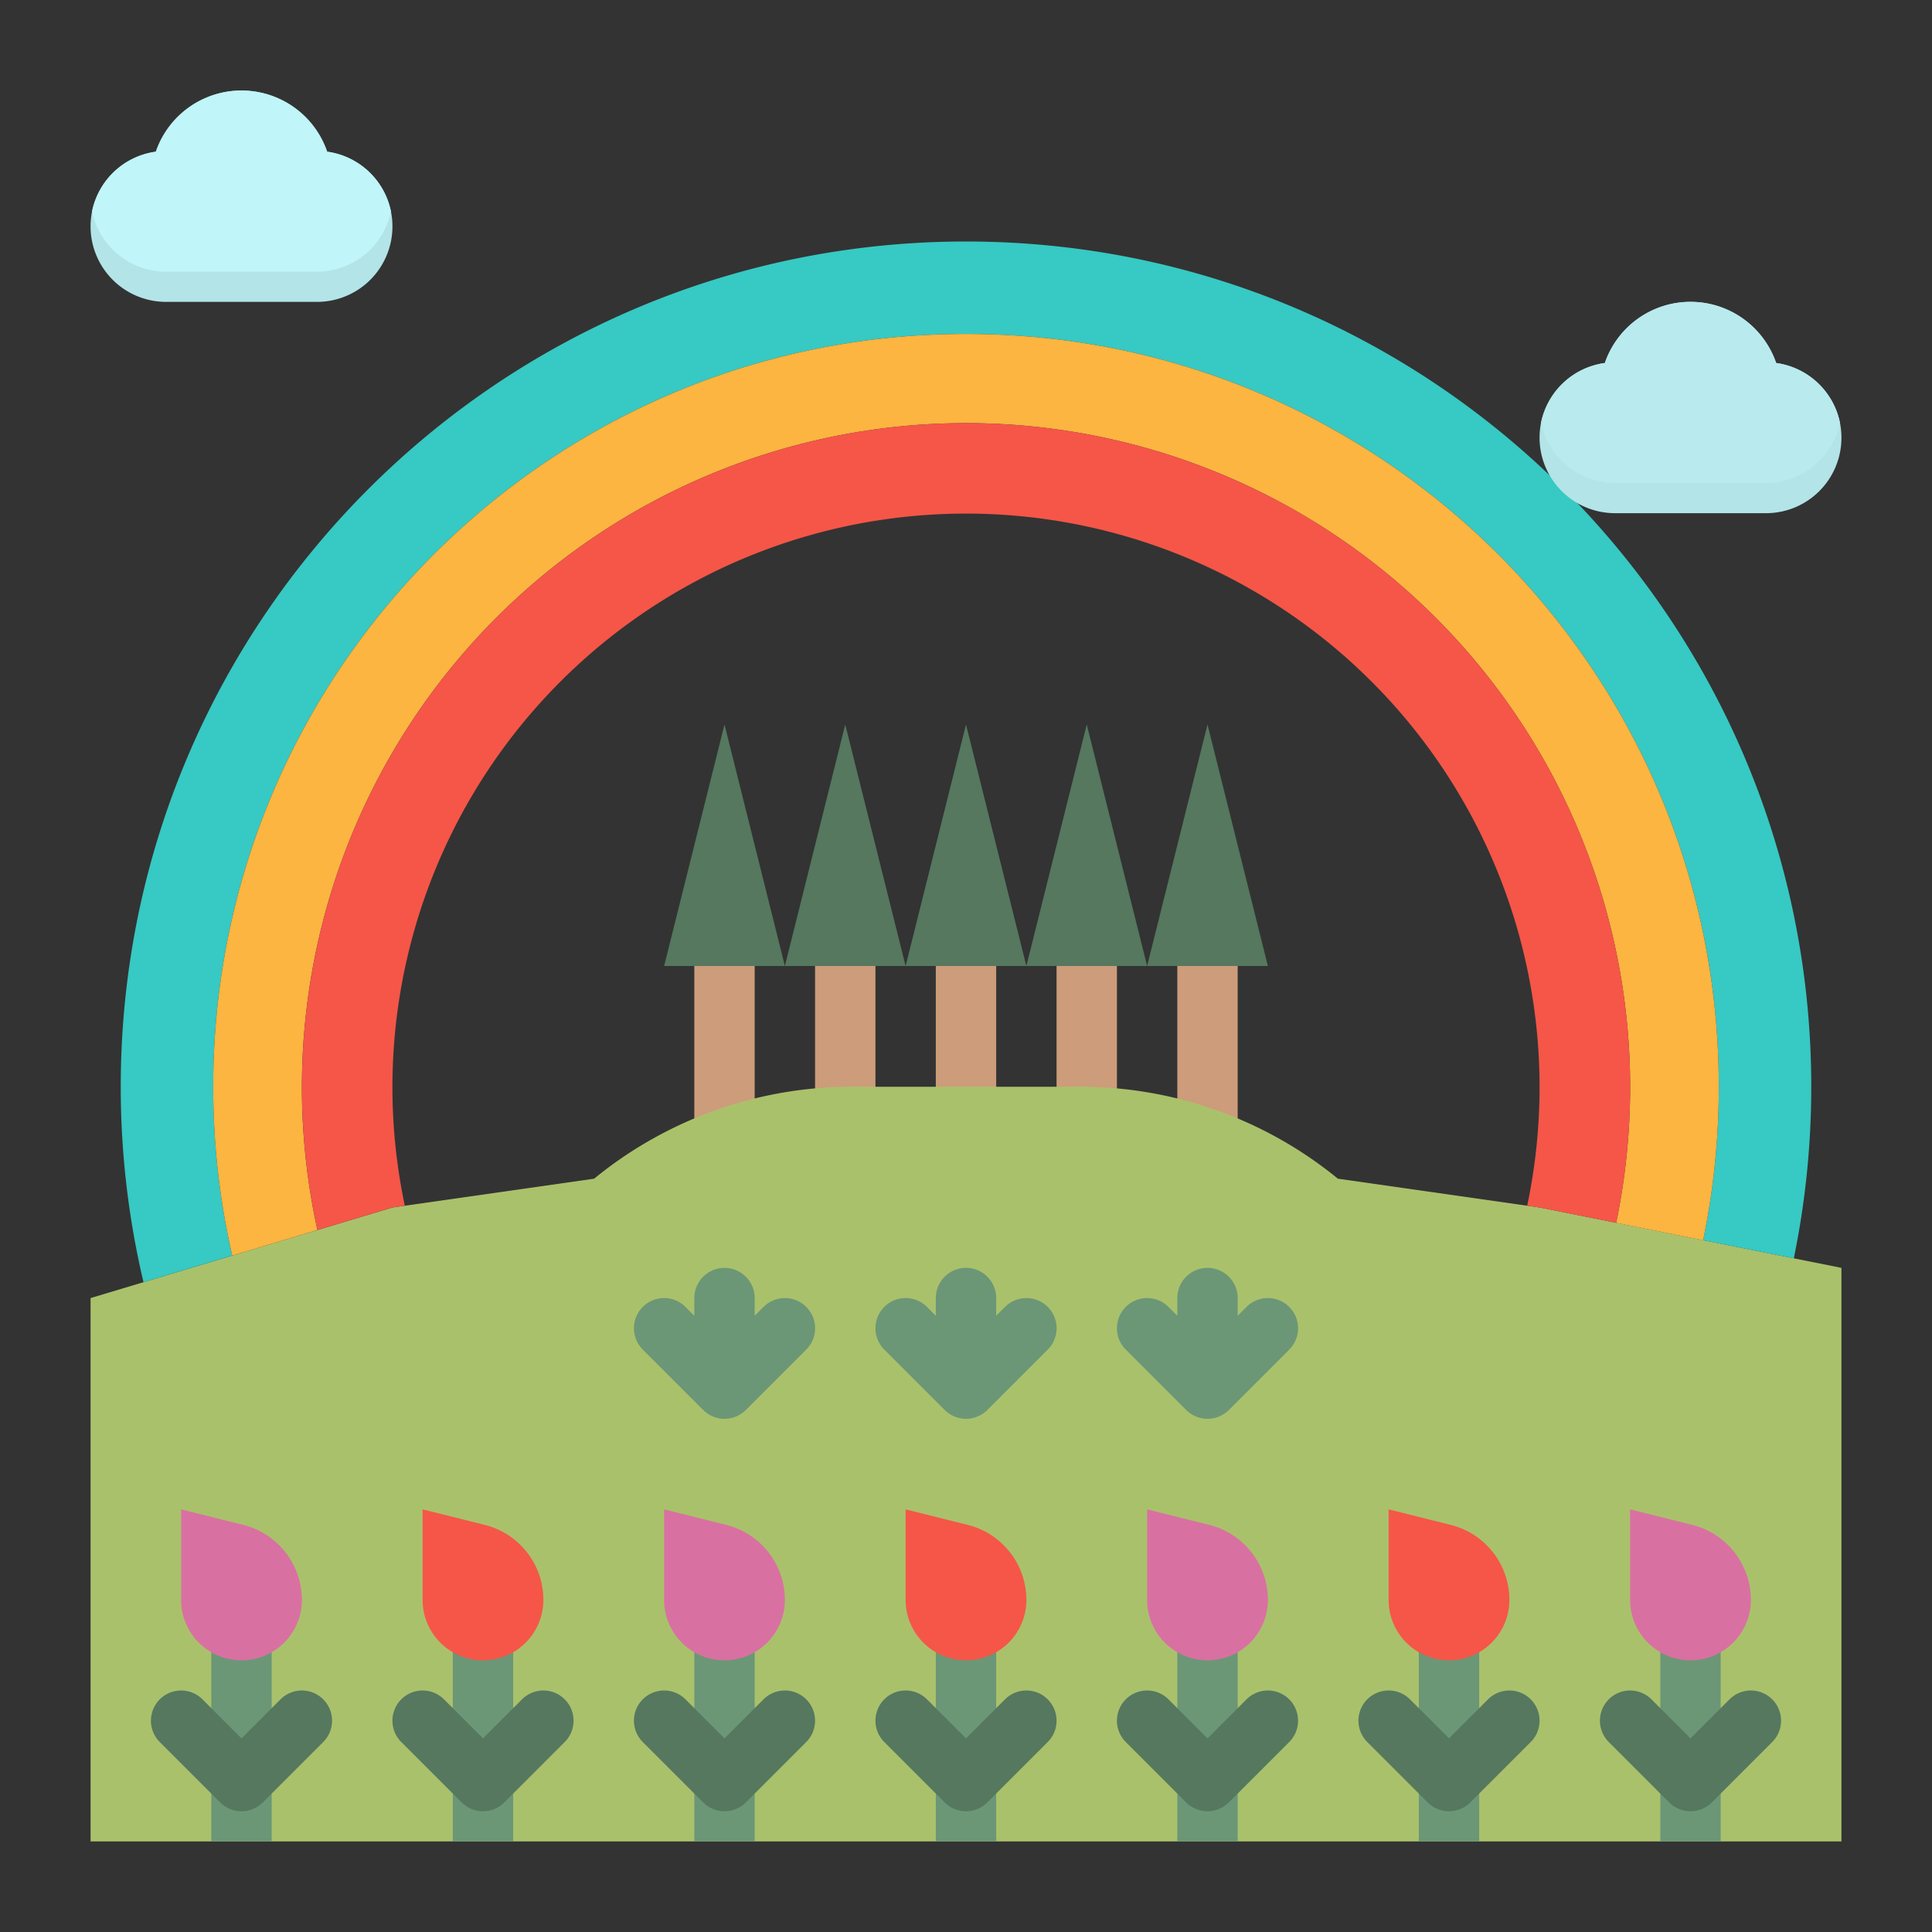 <svg height="512" viewBox="0 0 512 512" width="512" xmlns="http://www.w3.org/2000/svg"><rect x="0" y="0" width="512" height="512" fill="#333333" stroke="none"/><g id="flat"><path d="m256 304a8 8 0 0 1 -8-8v-40a8 8 0 0 1 16 0v40a8 8 0 0 1 -8 8z" fill="#cd9c7a"/><path d="m224 304a8 8 0 0 1 -8-8v-40a8 8 0 0 1 16 0v40a8 8 0 0 1 -8 8z" fill="#cd9c7a"/><path d="m192 304a8 8 0 0 1 -8-8v-40a8 8 0 0 1 16 0v40a8 8 0 0 1 -8 8z" fill="#cd9c7a"/><path d="m288 304a8 8 0 0 1 -8-8v-40a8 8 0 0 1 16 0v40a8 8 0 0 1 -8 8z" fill="#cd9c7a"/><path d="m320 304a8 8 0 0 1 -8-8v-40a8 8 0 0 1 16 0v40a8 8 0 0 1 -8 8z" fill="#cd9c7a"/><path d="m408 320-53.448-7.636a107.781 107.781 0 0 0 -68.241-24.364h-60.622a107.779 107.779 0 0 0 -68.241 24.364l-53.448 7.636-80 24v144h464v-152z" fill="#aac16b"/><g fill="#6b9777"><path d="m264 432v56h-16v-56a8 8 0 0 1 16 0z"/><path d="m328 432v56h-16v-56a8 8 0 0 1 16 0z"/><path d="m392 432v56h-16v-56a8 8 0 0 1 16 0z"/><path d="m456 432v56h-16v-56a8 8 0 0 1 16 0z"/><path d="m72 432v56h-16v-56a8 8 0 0 1 16 0z"/><path d="m136 432v56h-16v-56a8 8 0 0 1 16 0z"/><path d="m200 432v56h-16v-56a8 8 0 0 1 16 0z"/></g><path d="m104 60a19.994 19.994 0 0 1 -20 20h-40a20.007 20.007 0 0 1 -20-20 20.248 20.248 0 0 1 .4-4 20.014 20.014 0 0 1 16.9-15.8 24 24 0 0 1 45.4 0 20.025 20.025 0 0 1 16.9 15.8 20.248 20.248 0 0 1 .4 4z" fill="#b3e4e8"/><path d="m103.6 56a20 20 0 0 1 -19.6 16h-40a20.021 20.021 0 0 1 -19.6-16 20.014 20.014 0 0 1 16.9-15.8 24 24 0 0 1 45.4 0 20.025 20.025 0 0 1 16.9 15.8z" fill="#c0f5f9"/><path d="m256 192-16 64h32z" fill="#55785f"/><path d="m224 192-16 64h32z" fill="#55785f"/><path d="m192 192-16 64h32z" fill="#55785f"/><path d="m288 192-16 64h32z" fill="#55785f"/><path d="m320 192-16 64h32z" fill="#55785f"/><path d="m56.5 288c0-110.181 89.319-199.5 199.5-199.5s199.5 89.319 199.5 199.5a200.329 200.329 0 0 1 -4.154 40.669l24.031 4.807a225 225 0 0 0 4.623-45.476c0-123.712-100.288-224-224-224s-224 100.288-224 224a224.564 224.564 0 0 0 6.03 51.791l23.51-7.053a200.084 200.084 0 0 1 -5.04-44.738z" fill="#37c9c3"/><path d="m256 88.5c-110.181 0-199.5 89.319-199.5 199.5a200.084 200.084 0 0 0 5.04 44.738l22.579-6.774a176 176 0 1 1 344.177-1.9l23.05 4.61a200.329 200.329 0 0 0 4.154-40.674c0-110.181-89.319-199.5-199.5-199.5z" fill="#fbb540"/><path d="m107.284 319.531a152 152 0 1 1 297.433 0l3.283.469 20.3 4.059a176 176 0 1 0 -344.177 1.9l19.877-5.959z" fill="#f55648"/><path d="m256 440a16 16 0 0 1 -16-16v-24l16.478 4.119a20.494 20.494 0 0 1 15.522 19.881 16 16 0 0 1 -16 16z" fill="#f55648"/><path d="m320 440a16 16 0 0 1 -16-16v-24l16.478 4.119a20.494 20.494 0 0 1 15.522 19.881 16 16 0 0 1 -16 16z" fill="#d970a2"/><path d="m384 440a16 16 0 0 1 -16-16v-24l16.478 4.119a20.494 20.494 0 0 1 15.522 19.881 16 16 0 0 1 -16 16z" fill="#f55648"/><path d="m448 440a16 16 0 0 1 -16-16v-24l16.478 4.119a20.494 20.494 0 0 1 15.522 19.881 16 16 0 0 1 -16 16z" fill="#d970a2"/><path d="m64 440a16 16 0 0 1 -16-16v-24l16.478 4.119a20.494 20.494 0 0 1 15.522 19.881 16 16 0 0 1 -16 16z" fill="#d970a2"/><path d="m128 440a16 16 0 0 1 -16-16v-24l16.478 4.119a20.494 20.494 0 0 1 15.522 19.881 16 16 0 0 1 -16 16z" fill="#f55648"/><path d="m192 440a16 16 0 0 1 -16-16v-24l16.478 4.119a20.494 20.494 0 0 1 15.522 19.881 16 16 0 0 1 -16 16z" fill="#d970a2"/><path d="m266.343 450.343-10.343 10.343-10.343-10.343a8 8 0 0 0 -11.314 11.314l16 16a8 8 0 0 0 11.314 0l16-16a8 8 0 0 0 -11.314-11.314z" fill="#55785f"/><path d="m330.343 450.343-10.343 10.343-10.343-10.343a8 8 0 0 0 -11.314 11.314l16 16a8 8 0 0 0 11.314 0l16-16a8 8 0 0 0 -11.314-11.314z" fill="#55785f"/><path d="m394.343 450.343-10.343 10.343-10.343-10.343a8 8 0 0 0 -11.314 11.314l16 16a8 8 0 0 0 11.314 0l16-16a8 8 0 0 0 -11.314-11.314z" fill="#55785f"/><path d="m469.657 450.343a8 8 0 0 0 -11.314 0l-10.343 10.343-10.343-10.343a8 8 0 0 0 -11.314 11.314l16 16a8 8 0 0 0 11.314 0l16-16a8 8 0 0 0 0-11.314z" fill="#55785f"/><path d="m74.343 450.343-10.343 10.343-10.343-10.343a8 8 0 0 0 -11.314 11.314l16 16a8 8 0 0 0 11.314 0l16-16a8 8 0 0 0 -11.314-11.314z" fill="#55785f"/><path d="m138.343 450.343-10.343 10.343-10.343-10.343a8 8 0 0 0 -11.314 11.314l16 16a8 8 0 0 0 11.314 0l16-16a8 8 0 1 0 -11.314-11.314z" fill="#55785f"/><path d="m202.343 450.343-10.343 10.343-10.343-10.343a8 8 0 0 0 -11.314 11.314l16 16a8 8 0 0 0 11.314 0l16-16a8 8 0 1 0 -11.314-11.314z" fill="#55785f"/><path d="m266.343 346.343-2.343 2.343v-4.686a8 8 0 0 0 -16 0v4.686l-2.343-2.343a8 8 0 0 0 -11.314 11.314l16 16c.02.02.042.036.062.056.168.164.341.324.523.473.1.079.2.147.3.221s.219.168.334.245.234.144.351.214.21.13.32.189.242.118.364.175.228.112.346.161.237.088.356.13.253.095.383.134.24.062.36.093.264.07.4.1.28.044.42.064c.118.017.234.039.354.051.262.026.526.04.789.04s.527-.014.789-.04c.12-.012.236-.034.354-.051.14-.02.281-.036.42-.064s.266-.064.4-.1.241-.057.36-.093.255-.088.383-.134.239-.082.356-.13.231-.107.346-.161.245-.111.364-.175.213-.126.32-.189.237-.137.351-.214.224-.162.334-.245.2-.142.3-.221c.182-.149.355-.309.523-.473.02-.02.042-.036.062-.056l16-16a8 8 0 0 0 -11.314-11.314z" fill="#6b9777"/><path d="m341.657 346.343a8 8 0 0 0 -11.314 0l-2.343 2.343v-4.686a8 8 0 0 0 -16 0v4.686l-2.343-2.343a8 8 0 0 0 -11.314 11.314l16 16c.02.02.042.036.062.056.168.164.341.324.523.473.1.079.2.147.3.221s.219.168.334.245.234.144.351.214.21.13.32.189.242.118.364.175.228.112.346.161.237.088.356.13.253.095.383.134.24.062.36.093.264.07.4.1.28.044.42.064c.118.017.234.039.354.051.262.026.526.04.789.04s.527-.014.789-.04c.12-.012.236-.034.354-.051.14-.02.281-.036.42-.064s.266-.064.4-.1.241-.057.36-.093.255-.088.383-.134.239-.082.356-.13.231-.107.346-.161.245-.111.364-.175.213-.126.32-.189.237-.137.351-.214.224-.162.334-.245.2-.142.3-.221c.182-.149.355-.309.523-.473.02-.02.042-.036.062-.056l16-16a8 8 0 0 0 -.01-11.314z" fill="#6b9777"/><path d="m202.343 346.343-2.343 2.343v-4.686a8 8 0 0 0 -16 0v4.686l-2.343-2.343a8 8 0 0 0 -11.314 11.314l16 16c.02.02.042.036.062.056.168.164.341.324.523.473.1.079.2.147.3.221s.219.168.334.245.234.144.351.214.21.13.32.189.242.118.364.175.228.112.346.161.237.088.356.13.253.095.383.134.24.062.36.093.264.07.4.1.28.044.42.064c.118.017.234.039.354.051.262.026.526.04.789.04s.527-.014.789-.04c.12-.012.236-.034.354-.051.14-.02.281-.036.42-.064s.266-.064.4-.1.241-.057.36-.093.255-.088.383-.134.239-.082.356-.13.231-.107.346-.161.245-.111.364-.175.213-.126.32-.189.237-.137.351-.214.223-.162.334-.245.2-.142.3-.221c.182-.149.355-.309.523-.473.02-.02.042-.036.062-.056l16-16a8 8 0 1 0 -11.314-11.314z" fill="#6b9777"/><path d="m488 116a19.994 19.994 0 0 1 -20 20h-40a20.007 20.007 0 0 1 -20-20 20.248 20.248 0 0 1 .4-4 20.014 20.014 0 0 1 16.9-15.8 24 24 0 0 1 45.4 0 20.025 20.025 0 0 1 16.9 15.8 20.248 20.248 0 0 1 .4 4z" fill="#b3e4e8"/><path d="m487.6 112a20 20 0 0 1 -19.6 16h-40a20.021 20.021 0 0 1 -19.6-16 20.014 20.014 0 0 1 16.9-15.8 24 24 0 0 1 45.4 0 20.025 20.025 0 0 1 16.9 15.8z" fill="#b8eaee"/></g></svg>